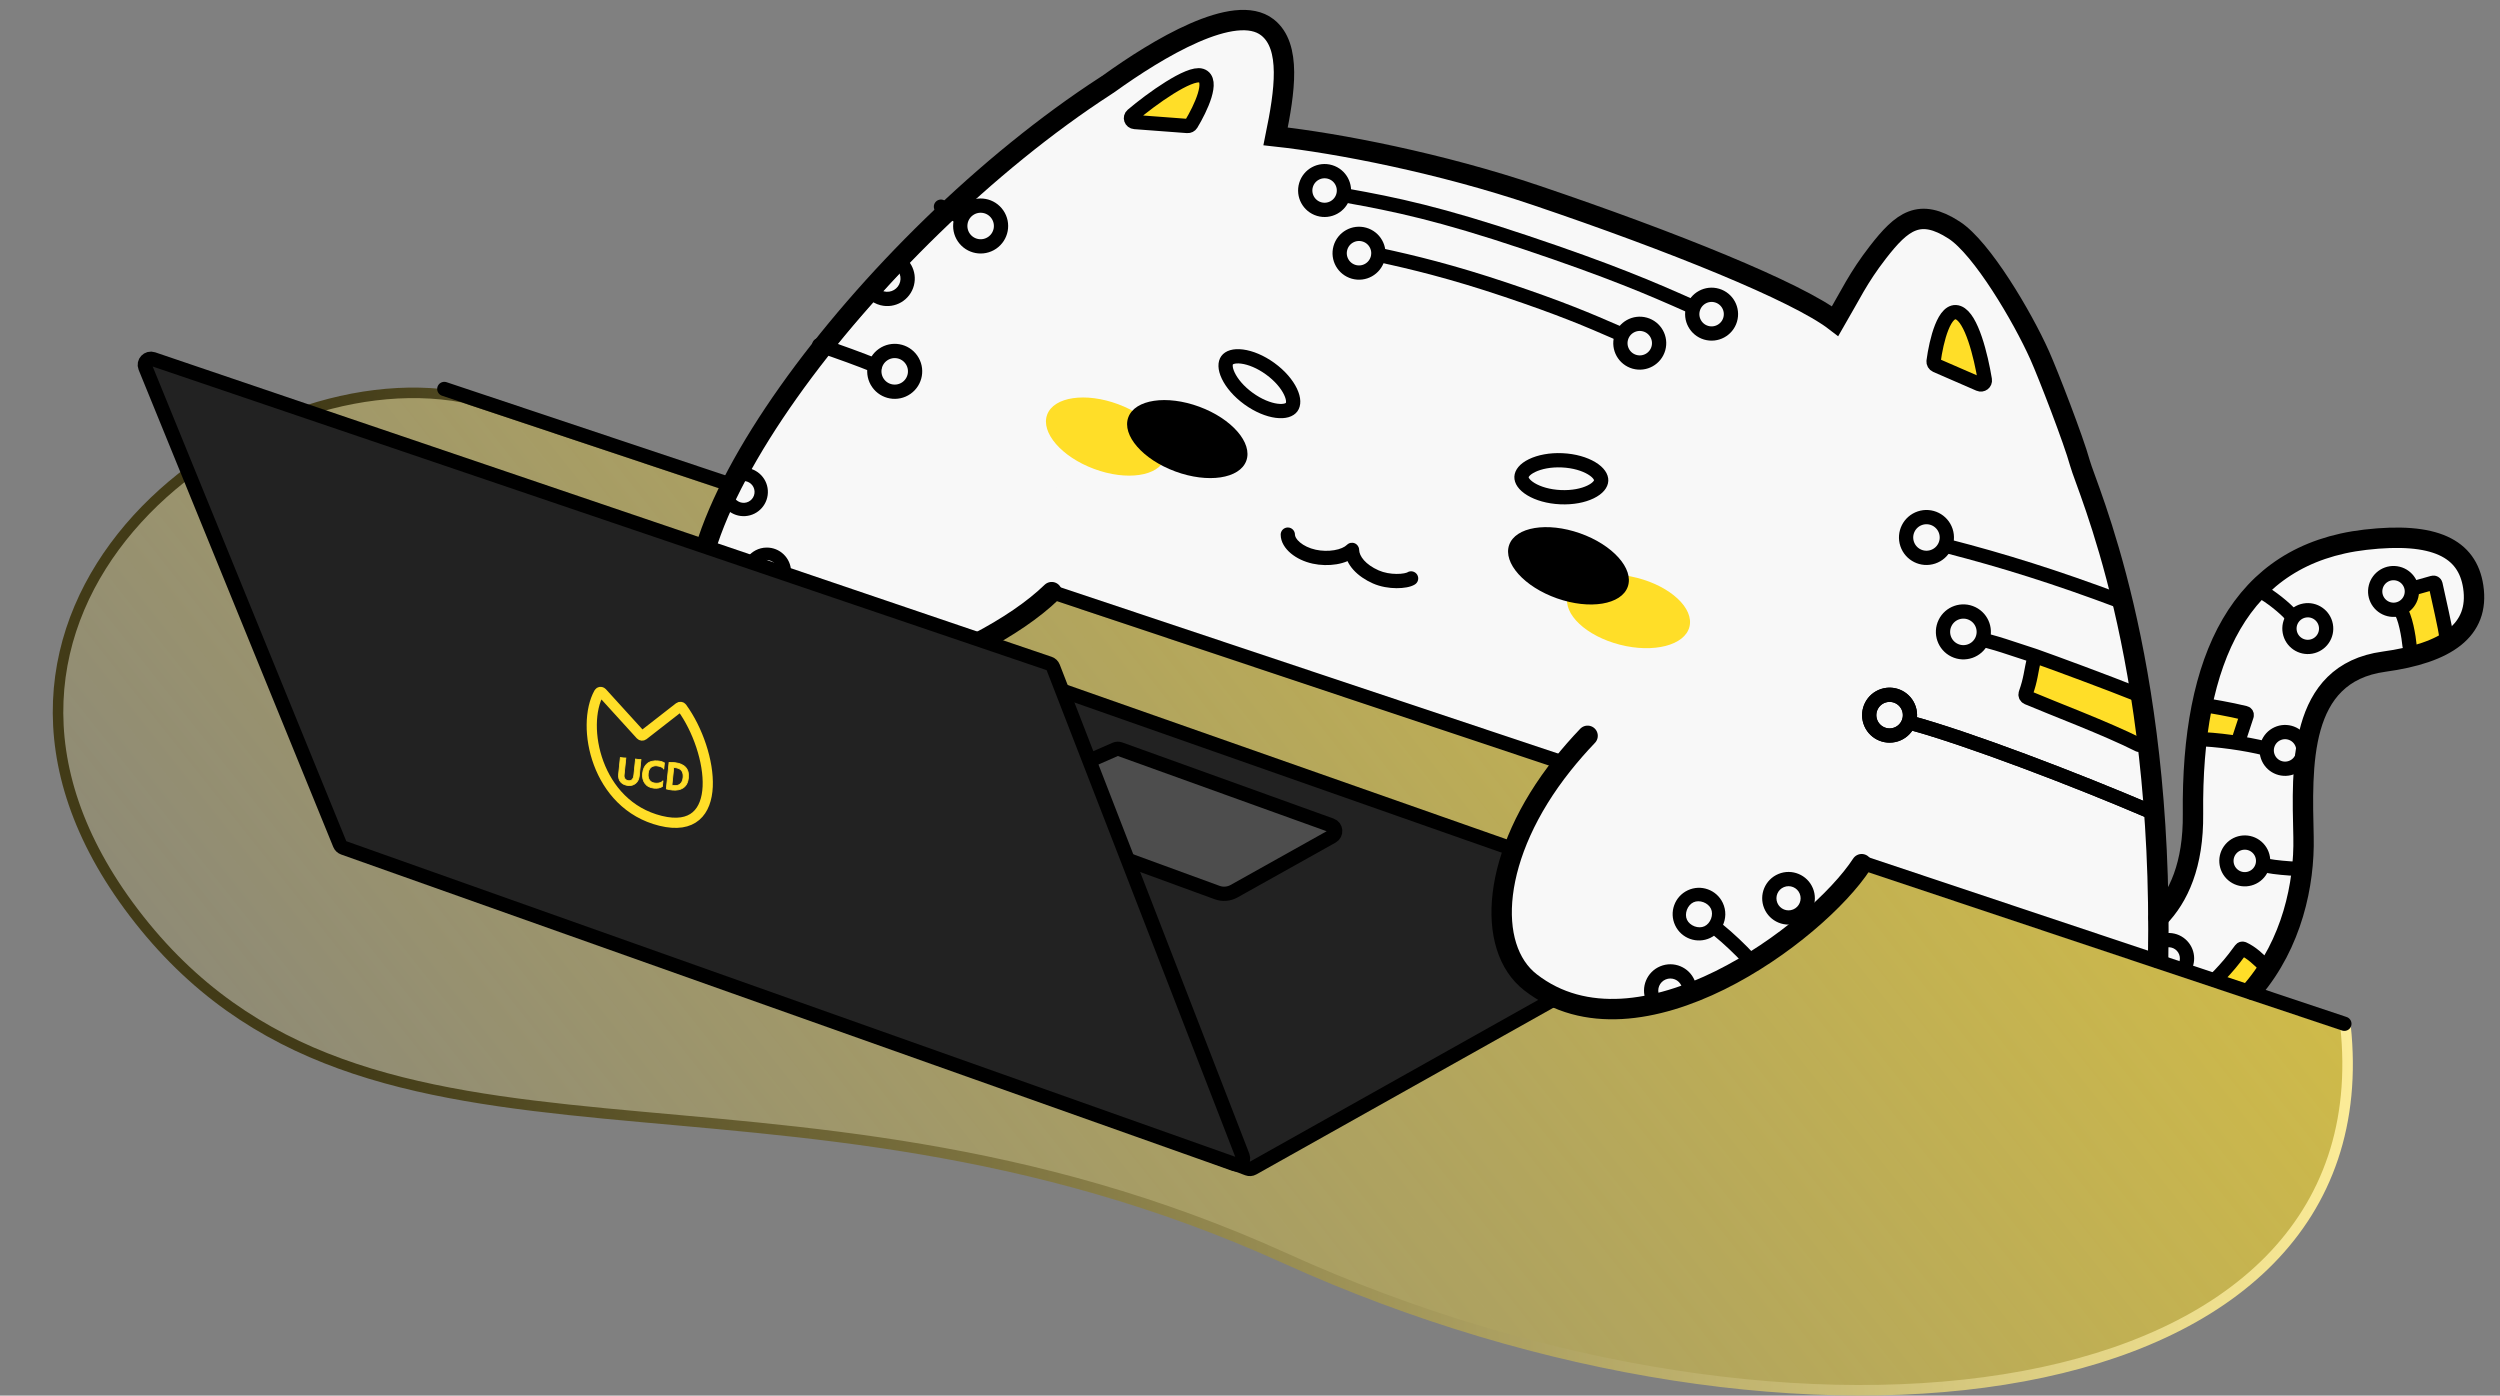 <svg width="249" height="139" viewBox="0 0 249 139" fill="none" xmlns="http://www.w3.org/2000/svg">
<rect x="0" y="0" width="249" height="139" fill="#808080" stroke="none"/>
<path d="M13.338 90.913C-9.225 61.288 23.803 35.406 46.094 39.568L233.611 102.161C237.78 141.163 179.136 148.516 128.003 125.325C76.829 102.116 36.665 121.541 13.338 90.913Z" fill="url(#paint0_linear_291_102)" stroke="url(#paint1_linear_291_102)" stroke-width="1.048" stroke-linecap="round"/>
<path d="M124.782 116.353L168.417 91.871C168.874 91.615 168.816 90.939 168.321 90.766L82.45 60.58C82.303 60.529 82.141 60.535 81.999 60.599L34.624 81.893C34.127 82.116 34.151 82.829 34.661 83.019L124.272 116.392C124.44 116.455 124.626 116.44 124.782 116.353Z" fill="#222222" stroke="black" stroke-width="1.421" stroke-linecap="round"/>
<path d="M110.837 7.935C101.014 13.455 77.156 39.717 73.165 48.376L214.827 95.766C214.831 67.114 207.043 48.462 207.138 45.887C207.22 43.695 204.54 40.092 204.016 37.735C201.135 31.187 198.92 26.214 196.159 24.428C192.709 22.195 192.4 20.267 187.631 24.428C183.815 27.756 184.316 32.072 182.963 32.241C176.306 27.127 147.447 15.998 126.846 13.671C128.344 6.622 129.2 0.596 122.043 2.641C120.21 3.165 122.381 0.188 110.837 7.935Z" fill="#F8F8F8"/>
<path d="M214.624 91.403L215.112 95.472L224.771 98.607L228.627 92.011L229.947 73.948L232.991 67.657L246.183 62.684L245.27 54.972L236.238 53.349L225.685 57.103L219.799 67.454L217.871 86.633L214.624 91.403Z" fill="#F8F8F8"/>
<path d="M223.351 94.548L220.104 97.694L223.757 98.607L225.877 96.193L223.351 94.548Z" fill="#FFDE28"/>
<rect width="4.548" height="3.272" transform="matrix(-0.976 -0.218 -0.218 0.976 223.591 70.843)" fill="#FFDE28"/>
<path d="M242.327 58.118L243.793 64.007L240.141 64.827L239.803 59.198L242.327 58.118Z" fill="#FFDE28"/>
<circle cx="2.537" cy="2.537" r="1.827" transform="matrix(-0.97 -0.243 -0.243 0.97 241.473 57.064)" stroke="black" stroke-width="1.421"/>
<path d="M239.993 64.308C239.917 63.499 239.574 61.296 239.01 60.722" stroke="black" stroke-width="1.421" stroke-linecap="round"/>
<path d="M240.564 58.538L242.321 58.043C242.434 58.011 242.55 58.081 242.575 58.196C242.918 59.818 243.587 62.62 243.646 63.395" stroke="black" stroke-width="1.421" stroke-linecap="round"/>
<path d="M214.995 91.403C216.984 89.353 218.476 86.138 218.422 81.064C218.257 65.601 223.103 55.202 235.588 53.757C242.484 52.959 245.757 54.6 246.334 58.44C246.985 62.776 243.673 65.048 237.44 65.903C228.843 67.082 229.276 76.351 229.431 83.381C229.533 88.047 228.283 93.979 224.365 98.577" stroke="black" stroke-width="2.03" stroke-linecap="round"/>
<circle cx="2.537" cy="2.537" r="1.827" transform="matrix(-0.984 0.179 0.179 0.984 231.899 59.656)" stroke="black" stroke-width="1.421"/>
<circle cx="2.537" cy="2.537" r="1.827" transform="matrix(-0.908 0.418 0.418 0.908 228.835 71.376)" stroke="black" stroke-width="1.421"/>
<circle cx="2.537" cy="2.537" r="1.827" transform="matrix(0.654 -0.757 -0.757 -0.654 223.841 89.325)" stroke="black" stroke-width="1.421"/>
<path d="M228.158 61.236C227.649 60.601 226.027 59.312 225.244 58.939" stroke="black" stroke-width="1.421" stroke-linecap="round"/>
<path d="M225.685 74.557C223.655 74.05 220.814 73.644 218.619 73.597" stroke="black" stroke-width="1.421" stroke-linecap="round"/>
<path d="M223.055 73.449L223.768 71.279C223.805 71.167 223.74 71.048 223.625 71.02C222.088 70.645 220.101 70.3 219.331 70.208" stroke="black" stroke-width="1.421" stroke-linecap="round"/>
<path d="M225.739 96.337C224.945 95.532 224.228 94.866 223.432 94.506C223.347 94.467 223.247 94.497 223.192 94.573C222.946 94.913 222.255 95.851 221.604 96.555C221.182 97.011 220.992 97.237 220.611 97.593" stroke="black" stroke-width="1.421" stroke-linecap="round"/>
<path d="M226.035 86.269C226.394 86.347 227.952 86.528 228.932 86.532" stroke="black" stroke-width="1.421" stroke-linecap="round"/>
<path fill-rule="evenodd" clip-rule="evenodd" d="M216.809 96.231L217.907 97.136C218.761 96.167 218.754 94.689 217.853 93.727C216.895 92.705 215.289 92.652 214.267 93.61C214.166 93.704 214.075 93.805 213.993 93.91L215.091 94.815C215.133 94.755 215.182 94.699 215.238 94.647C215.688 94.225 216.394 94.249 216.816 94.698C217.222 95.133 217.215 95.806 216.809 96.231Z" fill="black"/>
<path d="M203.146 65.729L212.921 69.606L213.782 74.637L201.63 69.635L203.146 65.729Z" fill="#FFDE28"/>
<circle cx="2.74" cy="2.74" r="2.03" transform="matrix(-0.899 -0.438 -0.438 0.899 199.217 61.673)" stroke="black" stroke-width="1.421"/>
<circle cx="2.74" cy="2.74" r="2.03" transform="matrix(-0.951 0.308 0.308 0.951 189.965 67.779)" stroke="black" stroke-width="1.421"/>
<circle cx="2.74" cy="2.74" r="2.03" transform="matrix(-0.951 0.308 0.308 0.951 189.965 67.779)" stroke="black" stroke-width="1.421"/>
<circle cx="2.74" cy="2.74" r="2.03" transform="matrix(-0.948 0.317 0.317 0.948 193.605 50.067)" stroke="black" stroke-width="1.421"/>
<path d="M190.131 71.95C195.883 73.485 206.898 77.708 214.218 80.849" stroke="black" stroke-width="1.421" stroke-linecap="round"/>
<path d="M190.131 71.95C195.883 73.485 206.898 77.708 214.218 80.849" stroke="black" stroke-width="1.421" stroke-linecap="round"/>
<path d="M193.955 54.4C199.526 55.833 204.777 57.481 211.072 59.843" stroke="black" stroke-width="1.421" stroke-linecap="round"/>
<path d="M197.759 63.784C199.74 64.337 198.895 64.105 202.65 65.323M202.65 65.323C202.246 67.073 202.278 67.608 201.762 69.066C201.704 69.229 201.78 69.41 201.939 69.477C204.559 70.591 209.737 72.53 213.021 74.184M202.65 65.323C204.746 66.067 209.766 67.918 213.021 69.221" stroke="black" stroke-width="1.421" stroke-linecap="round"/>
<path d="M195.048 31.145C193.652 30.616 192.852 33.968 192.586 35.967C192.562 36.146 192.662 36.317 192.828 36.389L197.129 38.26C197.422 38.388 197.742 38.146 197.69 37.83C197.297 35.448 196.373 31.647 195.048 31.145Z" fill="#FFDE28" stroke="black" stroke-width="1.421"/>
<path d="M110.431 8.341C115.278 4.856 122.99 0.188 126.237 2.725C128.636 4.599 127.962 9.118 127.049 13.583C133.219 14.259 143.488 16.241 153.027 19.468C166.524 24.035 178.962 29.048 182.784 31.985C184.282 29.413 185.065 27.679 187.022 25.151C189.458 22.005 191.183 20.686 194.633 22.918C197.393 24.704 201.432 31.544 203.157 35.4C203.99 37.263 206.538 43.843 207.159 46.115C207.858 48.673 215.471 65.142 214.952 95.408" stroke="black" stroke-width="2.03" stroke-linecap="round"/>
<path d="M44.253 38.741L233.499 101.967" stroke="black" stroke-width="1.421" stroke-linecap="round"/>
<path d="M132.585 82.199L111.541 74.616C111.395 74.563 111.233 74.568 111.091 74.631L99.338 79.78C98.835 80.001 98.858 80.721 99.374 80.91L121.226 88.898C121.781 89.101 122.397 89.052 122.913 88.763L132.676 83.303C133.131 83.048 133.076 82.376 132.585 82.199Z" fill="#4D4D4D" stroke="black" stroke-width="1.421"/>
<path d="M156.782 73.996L186.921 80.849L185.22 86.985L178.827 93.074L163.706 100.887L152.747 98.35L149.195 91.349L151.631 80.897L154.144 78.515L156.782 73.996Z" fill="#F8F8F8"/>
<path d="M72.783 47.612H105.256L104.724 59.336L94.499 64.863L80.089 69.328L70.043 65.371L69.84 56.238L70.323 54.059L72.783 47.612Z" fill="#F8F8F8"/>
<path fill-rule="evenodd" clip-rule="evenodd" d="M85.808 28.707C86.112 29.515 86.793 30.167 87.692 30.398C89.158 30.774 90.651 29.89 91.027 28.425C91.387 27.02 90.591 25.59 89.234 25.143L87.927 26.502C88.167 26.416 88.435 26.398 88.701 26.466C89.407 26.647 89.832 27.366 89.651 28.072C89.47 28.777 88.751 29.203 88.045 29.022C87.34 28.841 86.914 28.122 87.095 27.416C87.101 27.393 87.108 27.37 87.115 27.347L85.808 28.707Z" fill="black"/>
<circle cx="89.113" cy="36.986" r="2.03" transform="rotate(54.965 89.113 36.986)" stroke="black" stroke-width="1.421"/>
<circle cx="97.672" cy="22.509" r="2.03" transform="rotate(55.652 97.672 22.509)" stroke="black" stroke-width="1.421"/>
<path d="M87.141 36.401C85.617 35.78 83.712 35.087 81.593 34.37" stroke="black" stroke-width="1.421" stroke-linecap="round"/>
<path d="M95.324 21.438C94.826 21.165 94.289 20.88 93.719 20.584" stroke="black" stroke-width="1.421" stroke-linecap="round"/>
<path d="M110.126 8.543C86.482 23.866 62.525 55.527 71.058 65.878C77.248 73.387 97.543 65.98 104.748 58.977" stroke="black" stroke-width="2.03" stroke-linecap="round"/>
<path fill-rule="evenodd" clip-rule="evenodd" d="M76.414 59.191C75.177 59.211 74.158 58.224 74.138 56.987C74.135 56.819 74.151 56.655 74.183 56.498C72.861 55.892 71.482 55.4 70.103 55.001L70.388 54.062C71.8 54.471 73.219 54.977 74.588 55.604C74.989 55.071 75.623 54.722 76.342 54.711C77.579 54.691 78.598 55.677 78.618 56.914C78.638 58.151 77.651 59.171 76.414 59.191ZM72.187 47.78L72.315 47.696L71.843 49.255C71.979 50.434 73.018 51.311 74.215 51.232C75.45 51.151 76.385 50.084 76.304 48.849C76.223 47.615 75.156 46.68 73.921 46.761C73.187 46.809 72.559 47.206 72.187 47.78ZM76.4 58.315C75.705 58.326 75.019 57.685 75.008 56.99C74.997 56.294 75.638 55.609 76.333 55.597C77.028 55.586 77.714 56.227 77.725 56.922C77.736 57.617 77.096 58.303 76.4 58.315ZM71.43 64.603C70.195 64.684 69.128 63.749 69.047 62.514C68.966 61.28 69.901 60.213 71.136 60.132C72.371 60.051 73.437 60.986 73.518 62.221C73.599 63.455 72.664 64.522 71.43 64.603ZM71.365 63.624C70.671 63.669 70.072 63.144 70.026 62.45C69.981 61.756 70.506 61.157 71.2 61.111C71.894 61.066 72.493 61.591 72.539 62.285C72.585 62.979 72.059 63.578 71.365 63.624ZM74.151 50.253C73.457 50.298 72.858 49.773 72.812 49.079C72.766 48.385 73.292 47.786 73.986 47.74C74.68 47.694 75.279 48.22 75.325 48.914C75.37 49.608 74.845 50.207 74.151 50.253Z" fill="black"/>
<path d="M74.138 56.987L73.966 56.989L73.966 56.989L74.138 56.987ZM76.414 59.191L76.417 59.363L76.417 59.363L76.414 59.191ZM74.183 56.498L74.255 56.341L74.38 56.398L74.352 56.532L74.183 56.498ZM70.103 55.001L70.055 55.167L69.887 55.118L69.938 54.951L70.103 55.001ZM70.388 54.062L70.222 54.012L70.272 53.849L70.436 53.896L70.388 54.062ZM74.588 55.604L74.725 55.707L74.642 55.818L74.516 55.76L74.588 55.604ZM76.342 54.711L76.345 54.883L76.345 54.883L76.342 54.711ZM78.618 56.914L78.791 56.912L78.791 56.912L78.618 56.914ZM72.187 47.78L72.282 47.924L72.042 47.686L72.187 47.78ZM72.315 47.696L72.221 47.551L72.618 47.291L72.48 47.746L72.315 47.696ZM71.843 49.255L71.672 49.275L71.668 49.24L71.678 49.205L71.843 49.255ZM74.215 51.232L74.204 51.06L74.215 51.232ZM76.304 48.849L76.476 48.838L76.304 48.849ZM73.921 46.761L73.91 46.589L73.91 46.589L73.921 46.761ZM75.008 56.99L75.18 56.987L75.008 56.99ZM76.4 58.315L76.403 58.487L76.403 58.487L76.4 58.315ZM77.725 56.922L77.553 56.925L77.553 56.925L77.725 56.922ZM69.047 62.514L68.875 62.526L68.875 62.526L69.047 62.514ZM71.43 64.603L71.441 64.775L71.43 64.603ZM71.136 60.132L71.124 59.96L71.124 59.96L71.136 60.132ZM73.518 62.221L73.69 62.209L73.518 62.221ZM70.026 62.45L70.199 62.439L70.199 62.439L70.026 62.45ZM71.365 63.624L71.354 63.452L71.354 63.452L71.365 63.624ZM71.2 61.111L71.212 61.283L71.2 61.111ZM72.539 62.285L72.367 62.296L72.367 62.296L72.539 62.285ZM72.812 49.079L72.984 49.068L72.812 49.079ZM74.151 50.253L74.14 50.081L74.14 50.081L74.151 50.253ZM73.986 47.74L73.997 47.912L73.986 47.74ZM75.325 48.914L75.497 48.903L75.325 48.914ZM74.311 56.984C74.329 58.126 75.269 59.036 76.411 59.018L76.417 59.363C75.085 59.385 73.987 58.322 73.966 56.989L74.311 56.984ZM74.352 56.532C74.323 56.678 74.308 56.829 74.311 56.984L73.966 56.989C73.963 56.809 73.98 56.633 74.014 56.463L74.352 56.532ZM70.151 54.835C71.537 55.236 72.924 55.731 74.255 56.341L74.112 56.655C72.798 56.053 71.427 55.564 70.055 55.167L70.151 54.835ZM70.553 54.112L70.268 55.051L69.938 54.951L70.222 54.012L70.553 54.112ZM74.516 55.76C73.156 55.138 71.745 54.635 70.34 54.227L70.436 53.896C71.854 54.307 73.282 54.816 74.659 55.447L74.516 55.76ZM76.345 54.883C75.681 54.894 75.096 55.215 74.725 55.707L74.45 55.5C74.882 54.926 75.565 54.55 76.339 54.538L76.345 54.883ZM78.446 56.917C78.427 55.775 77.487 54.864 76.345 54.883L76.339 54.538C77.672 54.517 78.769 55.579 78.791 56.912L78.446 56.917ZM76.411 59.018C77.553 59 78.464 58.059 78.446 56.917L78.791 56.912C78.812 58.244 77.749 59.342 76.417 59.363L76.411 59.018ZM72.093 47.635L72.221 47.551L72.41 47.84L72.282 47.924L72.093 47.635ZM72.48 47.746L72.008 49.305L71.678 49.205L72.15 47.646L72.48 47.746ZM72.014 49.236C72.14 50.323 73.099 51.132 74.204 51.06L74.227 51.404C72.937 51.489 71.818 50.545 71.672 49.275L72.014 49.236ZM74.204 51.06C75.344 50.985 76.207 50 76.132 48.861L76.476 48.838C76.563 50.168 75.556 51.317 74.227 51.404L74.204 51.06ZM76.132 48.861C76.057 47.721 75.072 46.858 73.933 46.933L73.91 46.589C75.24 46.501 76.389 47.508 76.476 48.838L76.132 48.861ZM73.933 46.933C73.255 46.978 72.675 47.344 72.332 47.873L72.042 47.686C72.442 47.069 73.119 46.641 73.91 46.589L73.933 46.933ZM75.18 56.987C75.185 57.279 75.333 57.571 75.566 57.792C75.799 58.012 76.103 58.147 76.397 58.142L76.403 58.487C76.002 58.493 75.615 58.313 75.329 58.042C75.043 57.772 74.842 57.396 74.835 56.992L75.18 56.987ZM76.335 55.77C76.043 55.775 75.751 55.922 75.531 56.156C75.31 56.389 75.176 56.692 75.18 56.987L74.835 56.992C74.829 56.592 75.009 56.205 75.28 55.919C75.551 55.632 75.927 55.431 76.33 55.425L76.335 55.77ZM77.553 56.925C77.548 56.633 77.4 56.341 77.167 56.12C76.934 55.9 76.63 55.765 76.335 55.77L76.33 55.425C76.731 55.418 77.118 55.599 77.404 55.87C77.69 56.14 77.891 56.516 77.898 56.919L77.553 56.925ZM76.397 58.142C76.69 58.137 76.982 57.99 77.202 57.756C77.423 57.523 77.557 57.22 77.553 56.925L77.898 56.919C77.904 57.32 77.724 57.707 77.453 57.993C77.182 58.28 76.806 58.48 76.403 58.487L76.397 58.142ZM69.219 62.503C69.294 63.643 70.279 64.506 71.418 64.431L71.441 64.775C70.111 64.863 68.963 63.855 68.875 62.526L69.219 62.503ZM71.147 60.304C70.008 60.379 69.144 61.364 69.219 62.503L68.875 62.526C68.788 61.196 69.795 60.047 71.124 59.96L71.147 60.304ZM73.346 62.232C73.271 61.092 72.287 60.229 71.147 60.304L71.124 59.96C72.454 59.873 73.603 60.88 73.69 62.209L73.346 62.232ZM71.418 64.431C72.558 64.356 73.421 63.371 73.346 62.232L73.69 62.209C73.778 63.539 72.771 64.688 71.441 64.775L71.418 64.431ZM70.199 62.439C70.238 63.038 70.755 63.491 71.354 63.452L71.377 63.796C70.588 63.848 69.906 63.25 69.854 62.461L70.199 62.439ZM71.212 61.283C70.613 61.323 70.159 61.84 70.199 62.439L69.854 62.461C69.802 61.672 70.4 60.991 71.189 60.939L71.212 61.283ZM72.367 62.296C72.328 61.697 71.81 61.244 71.212 61.283L71.189 60.939C71.978 60.887 72.659 61.485 72.711 62.274L72.367 62.296ZM71.354 63.452C71.953 63.412 72.406 62.895 72.367 62.296L72.711 62.274C72.763 63.062 72.165 63.744 71.377 63.796L71.354 63.452ZM72.984 49.068C73.024 49.666 73.541 50.12 74.14 50.081L74.162 50.425C73.373 50.477 72.692 49.879 72.64 49.09L72.984 49.068ZM73.997 47.912C73.398 47.952 72.945 48.469 72.984 49.068L72.64 49.09C72.588 48.301 73.186 47.62 73.974 47.568L73.997 47.912ZM75.153 48.925C75.113 48.326 74.596 47.873 73.997 47.912L73.974 47.568C74.763 47.516 75.445 48.114 75.497 48.903L75.153 48.925ZM74.14 50.081C74.738 50.041 75.192 49.524 75.153 48.925L75.497 48.903C75.549 49.691 74.951 50.373 74.162 50.425L74.14 50.081Z" fill="black"/>
<path d="M185.422 86.072C181.002 92.863 163.199 106.194 152.442 97.843C147.953 94.358 148.495 85.092 155.64 76.127C156.409 75.163 157.238 74.212 158.125 73.286" stroke="black" stroke-width="2.03" stroke-linecap="round"/>
<ellipse cx="110.168" cy="43.482" rx="3.438" ry="6.262" transform="rotate(-69.596 110.168 43.482)" fill="#FFDE28"/>
<ellipse cx="162.201" cy="60.884" rx="3.438" ry="6.262" transform="rotate(-75.65 162.201 60.884)" fill="#FFDE28"/>
<ellipse cx="118.254" cy="43.733" rx="3.438" ry="6.262" transform="rotate(-69.762 118.254 43.733)" fill="black"/>
<ellipse cx="156.22" cy="56.355" rx="3.438" ry="6.262" transform="rotate(109.388 156.22 56.355)" fill="black"/>
<path d="M104.888 66.448L123.77 115.164C123.958 115.65 123.489 116.132 122.998 115.958L34.211 84.438C34.048 84.38 33.917 84.255 33.851 84.094L14.467 36.569C14.27 36.086 14.733 35.595 15.227 35.763L104.516 66.091C104.687 66.149 104.823 66.279 104.888 66.448Z" fill="#222222" stroke="black" stroke-width="1.421" stroke-linecap="round"/>
<path d="M65.788 81.752C59.367 80.165 57.825 72.302 59.655 69.011C59.719 68.894 59.877 68.882 59.967 68.981L63.804 73.2C63.876 73.278 63.996 73.288 64.079 73.223L67.641 70.448C67.731 70.379 67.859 70.394 67.925 70.485C71.077 74.809 72.318 83.366 65.788 81.752Z" stroke="#FFDE28" stroke-width="1.015"/>
<mask id="path-51-outside-1_291_102" maskUnits="userSpaceOnUse" x="60.855" y="75.035" width="8.367" height="4.798" fill="black">
<rect fill="white" x="60.855" y="75.035" width="8.367" height="4.798"/>
<path d="M63.298 75.6C63.379 75.615 63.446 75.626 63.5 75.631L63.664 75.648C63.719 75.654 63.777 75.654 63.839 75.65L63.671 77.281C63.638 77.604 63.513 77.853 63.297 78.029C63.093 78.195 62.851 78.264 62.571 78.235C62.264 78.204 62.025 78.099 61.852 77.92C61.659 77.72 61.579 77.451 61.614 77.115L61.786 75.445C61.894 75.463 61.996 75.477 62.092 75.486C62.19 75.496 62.27 75.499 62.335 75.495L62.16 77.197C62.142 77.362 62.18 77.496 62.272 77.599C62.358 77.693 62.471 77.747 62.614 77.762C62.824 77.783 62.975 77.69 63.067 77.481C63.1 77.406 63.122 77.312 63.134 77.198L63.298 75.6ZM65.559 75.793C65.805 75.819 66.01 75.883 66.174 75.986L66.112 76.59L66.108 76.593C66.046 76.472 65.899 76.382 65.666 76.32C65.597 76.301 65.51 76.286 65.403 76.275C65.297 76.264 65.19 76.274 65.084 76.304C64.977 76.333 64.887 76.381 64.814 76.448C64.672 76.578 64.587 76.776 64.56 77.041C64.528 77.35 64.585 77.589 64.731 77.756C64.852 77.896 65.023 77.978 65.244 78C65.494 78.026 65.702 77.994 65.868 77.903C65.928 77.871 65.981 77.829 66.026 77.776L66.032 77.781L65.975 78.333C65.757 78.479 65.477 78.534 65.137 78.499C64.736 78.458 64.435 78.298 64.234 78.02C64.041 77.754 63.965 77.421 64.006 77.02C64.049 76.596 64.204 76.273 64.468 76.054C64.735 75.833 65.099 75.746 65.559 75.793ZM66.964 78.687C66.751 78.665 66.552 78.628 66.368 78.574L66.639 75.936C66.815 75.933 67.017 75.943 67.246 75.967C67.475 75.99 67.68 76.043 67.859 76.126C68.039 76.207 68.186 76.311 68.299 76.44C68.527 76.697 68.62 77.034 68.577 77.451C68.529 77.917 68.352 78.257 68.046 78.47C67.771 78.661 67.41 78.733 66.964 78.687ZM66.924 78.197C67.008 78.222 67.093 78.239 67.178 78.247C67.264 78.256 67.357 78.249 67.459 78.226C67.561 78.202 67.652 78.159 67.732 78.095C67.902 77.961 68.002 77.751 68.032 77.464C68.08 76.994 67.939 76.687 67.606 76.544C67.497 76.497 67.368 76.466 67.22 76.45L67.166 76.445C67.147 76.443 67.126 76.441 67.105 76.441L66.924 78.197Z"/>
</mask>
<path d="M63.298 75.6C63.379 75.615 63.446 75.626 63.5 75.631L63.664 75.648C63.719 75.654 63.777 75.654 63.839 75.65L63.671 77.281C63.638 77.604 63.513 77.853 63.297 78.029C63.093 78.195 62.851 78.264 62.571 78.235C62.264 78.204 62.025 78.099 61.852 77.92C61.659 77.72 61.579 77.451 61.614 77.115L61.786 75.445C61.894 75.463 61.996 75.477 62.092 75.486C62.19 75.496 62.27 75.499 62.335 75.495L62.16 77.197C62.142 77.362 62.18 77.496 62.272 77.599C62.358 77.693 62.471 77.747 62.614 77.762C62.824 77.783 62.975 77.69 63.067 77.481C63.1 77.406 63.122 77.312 63.134 77.198L63.298 75.6ZM65.559 75.793C65.805 75.819 66.01 75.883 66.174 75.986L66.112 76.59L66.108 76.593C66.046 76.472 65.899 76.382 65.666 76.32C65.597 76.301 65.51 76.286 65.403 76.275C65.297 76.264 65.19 76.274 65.084 76.304C64.977 76.333 64.887 76.381 64.814 76.448C64.672 76.578 64.587 76.776 64.56 77.041C64.528 77.35 64.585 77.589 64.731 77.756C64.852 77.896 65.023 77.978 65.244 78C65.494 78.026 65.702 77.994 65.868 77.903C65.928 77.871 65.981 77.829 66.026 77.776L66.032 77.781L65.975 78.333C65.757 78.479 65.477 78.534 65.137 78.499C64.736 78.458 64.435 78.298 64.234 78.02C64.041 77.754 63.965 77.421 64.006 77.02C64.049 76.596 64.204 76.273 64.468 76.054C64.735 75.833 65.099 75.746 65.559 75.793ZM66.964 78.687C66.751 78.665 66.552 78.628 66.368 78.574L66.639 75.936C66.815 75.933 67.017 75.943 67.246 75.967C67.475 75.99 67.68 76.043 67.859 76.126C68.039 76.207 68.186 76.311 68.299 76.44C68.527 76.697 68.62 77.034 68.577 77.451C68.529 77.917 68.352 78.257 68.046 78.47C67.771 78.661 67.41 78.733 66.964 78.687ZM66.924 78.197C67.008 78.222 67.093 78.239 67.178 78.247C67.264 78.256 67.357 78.249 67.459 78.226C67.561 78.202 67.652 78.159 67.732 78.095C67.902 77.961 68.002 77.751 68.032 77.464C68.08 76.994 67.939 76.687 67.606 76.544C67.497 76.497 67.368 76.466 67.22 76.45L67.166 76.445C67.147 76.443 67.126 76.441 67.105 76.441L66.924 78.197Z" fill="#FFDE28"/>
<path d="M63.298 75.6L63.306 75.561L63.262 75.553L63.258 75.596L63.298 75.6ZM63.839 75.65L63.879 75.654L63.884 75.606L63.836 75.61L63.839 75.65ZM63.297 78.029L63.323 78.061L63.297 78.029ZM61.852 77.92L61.823 77.948L61.823 77.949L61.852 77.92ZM61.786 75.445L61.792 75.405L61.75 75.398L61.745 75.441L61.786 75.445ZM62.335 75.495L62.375 75.5L62.38 75.452L62.332 75.455L62.335 75.495ZM62.272 77.599L62.241 77.626L62.242 77.626L62.272 77.599ZM63.067 77.481L63.104 77.498L63.104 77.498L63.067 77.481ZM63.291 75.64C63.372 75.656 63.441 75.666 63.496 75.672L63.504 75.591C63.452 75.585 63.386 75.576 63.306 75.561L63.291 75.64ZM63.496 75.672L63.66 75.689L63.668 75.608L63.504 75.591L63.496 75.672ZM63.66 75.689C63.717 75.694 63.778 75.695 63.842 75.691L63.836 75.61C63.777 75.614 63.721 75.613 63.668 75.608L63.66 75.689ZM63.798 75.646L63.631 77.276L63.712 77.285L63.879 75.654L63.798 75.646ZM63.631 77.276C63.598 77.591 63.478 77.83 63.272 77.998L63.323 78.061C63.549 77.877 63.677 77.617 63.712 77.285L63.631 77.276ZM63.272 77.998C63.076 78.157 62.845 78.223 62.575 78.195L62.566 78.276C62.856 78.306 63.109 78.234 63.323 78.061L63.272 77.998ZM62.575 78.195C62.276 78.164 62.046 78.062 61.881 77.892L61.823 77.949C62.004 78.135 62.253 78.243 62.566 78.276L62.575 78.195ZM61.881 77.892C61.698 77.702 61.621 77.446 61.654 77.119L61.574 77.111C61.538 77.456 61.619 77.738 61.823 77.948L61.881 77.892ZM61.654 77.119L61.826 75.449L61.745 75.441L61.574 77.111L61.654 77.119ZM61.779 75.485C61.888 75.503 61.991 75.517 62.088 75.527L62.097 75.446C62.002 75.436 61.9 75.423 61.792 75.405L61.779 75.485ZM62.088 75.527C62.187 75.537 62.27 75.54 62.337 75.536L62.332 75.455C62.271 75.459 62.193 75.456 62.097 75.446L62.088 75.527ZM62.294 75.491L62.119 77.193L62.2 77.201L62.375 75.5L62.294 75.491ZM62.119 77.193C62.101 77.367 62.14 77.513 62.241 77.626L62.302 77.572C62.219 77.48 62.184 77.358 62.2 77.201L62.119 77.193ZM62.242 77.626C62.335 77.728 62.459 77.787 62.609 77.802L62.618 77.721C62.484 77.707 62.38 77.657 62.301 77.572L62.242 77.626ZM62.609 77.802C62.722 77.814 62.821 77.795 62.906 77.742C62.99 77.69 63.056 77.608 63.104 77.498L63.029 77.465C62.986 77.564 62.93 77.632 62.863 77.673C62.797 77.714 62.716 77.731 62.618 77.721L62.609 77.802ZM63.104 77.498C63.139 77.418 63.162 77.319 63.174 77.202L63.093 77.193C63.082 77.305 63.06 77.395 63.029 77.465L63.104 77.498ZM63.174 77.202L63.338 75.605L63.258 75.596L63.093 77.193L63.174 77.202ZM66.174 75.986L66.215 75.99L66.217 75.965L66.196 75.952L66.174 75.986ZM66.112 76.59L66.138 76.621L66.151 76.61L66.153 76.594L66.112 76.59ZM66.108 76.593L66.072 76.612L66.095 76.656L66.134 76.624L66.108 76.593ZM65.666 76.32L65.655 76.359L65.656 76.36L65.666 76.32ZM65.084 76.304L65.094 76.344L65.095 76.343L65.084 76.304ZM64.814 76.448L64.787 76.418L64.787 76.418L64.814 76.448ZM64.731 77.756L64.762 77.73L64.762 77.73L64.731 77.756ZM65.868 77.903L65.849 77.867L65.848 77.868L65.868 77.903ZM66.026 77.776L66.052 77.745L66.021 77.719L65.995 77.749L66.026 77.776ZM66.032 77.781L66.072 77.785L66.074 77.763L66.058 77.749L66.032 77.781ZM65.975 78.333L65.997 78.366L66.013 78.356L66.015 78.337L65.975 78.333ZM64.234 78.02L64.267 77.996L64.267 77.996L64.234 78.02ZM64.468 76.054L64.442 76.022L64.442 76.022L64.468 76.054ZM65.555 75.834C65.796 75.859 65.995 75.921 66.153 76.02L66.196 75.952C66.025 75.844 65.813 75.779 65.563 75.753L65.555 75.834ZM66.134 75.982L66.072 76.585L66.153 76.594L66.215 75.99L66.134 75.982ZM66.087 76.558L66.082 76.561L66.134 76.624L66.138 76.621L66.087 76.558ZM66.144 76.574C66.074 76.438 65.912 76.343 65.676 76.281L65.656 76.36C65.885 76.42 66.018 76.507 66.072 76.612L66.144 76.574ZM65.677 76.281C65.605 76.261 65.515 76.246 65.408 76.235L65.399 76.316C65.504 76.327 65.59 76.341 65.655 76.359L65.677 76.281ZM65.408 76.235C65.296 76.224 65.184 76.234 65.073 76.265L65.095 76.343C65.197 76.314 65.298 76.305 65.399 76.316L65.408 76.235ZM65.073 76.265C64.961 76.296 64.865 76.346 64.787 76.418L64.841 76.478C64.909 76.416 64.993 76.371 65.094 76.344L65.073 76.265ZM64.787 76.418C64.635 76.557 64.547 76.766 64.519 77.037L64.6 77.046C64.627 76.786 64.709 76.599 64.841 76.478L64.787 76.418ZM64.519 77.037C64.487 77.353 64.544 77.604 64.701 77.783L64.762 77.73C64.626 77.573 64.569 77.348 64.6 77.046L64.519 77.037ZM64.7 77.783C64.829 77.932 65.011 78.017 65.24 78.041L65.248 77.96C65.035 77.938 64.875 77.861 64.762 77.73L64.7 77.783ZM65.24 78.041C65.495 78.067 65.712 78.034 65.887 77.939L65.848 77.868C65.691 77.953 65.492 77.985 65.248 77.96L65.24 78.041ZM65.887 77.939C65.952 77.904 66.008 77.859 66.057 77.803L65.995 77.749C65.953 77.798 65.904 77.838 65.849 77.867L65.887 77.939ZM66 77.807L66.006 77.812L66.058 77.749L66.052 77.745L66 77.807ZM65.991 77.776L65.934 78.329L66.015 78.337L66.072 77.785L65.991 77.776ZM65.952 78.299C65.744 78.439 65.475 78.493 65.141 78.459L65.133 78.54C65.48 78.576 65.769 78.519 65.997 78.366L65.952 78.299ZM65.141 78.459C64.749 78.419 64.46 78.264 64.267 77.996L64.201 78.044C64.41 78.333 64.722 78.498 65.133 78.54L65.141 78.459ZM64.267 77.996C64.081 77.74 64.006 77.418 64.046 77.024L63.965 77.016C63.923 77.425 64.001 77.768 64.201 78.044L64.267 77.996ZM64.046 77.024C64.089 76.608 64.24 76.296 64.494 76.085L64.442 76.022C64.168 76.251 64.01 76.584 63.965 77.016L64.046 77.024ZM64.494 76.085C64.75 75.873 65.102 75.787 65.555 75.834L65.563 75.753C65.096 75.705 64.72 75.793 64.442 76.022L64.494 76.085ZM66.368 78.574L66.327 78.57L66.324 78.604L66.356 78.613L66.368 78.574ZM66.639 75.936L66.638 75.896L66.602 75.896L66.599 75.932L66.639 75.936ZM67.859 76.126L67.842 76.162L67.842 76.163L67.859 76.126ZM68.299 76.44L68.268 76.467L68.268 76.467L68.299 76.44ZM68.046 78.47L68.069 78.503L68.069 78.503L68.046 78.47ZM66.924 78.197L66.884 78.193L66.88 78.227L66.913 78.236L66.924 78.197ZM67.459 78.226L67.468 78.266L67.469 78.266L67.459 78.226ZM67.732 78.095L67.707 78.063L67.707 78.063L67.732 78.095ZM67.606 76.544L67.623 76.507L67.623 76.507L67.606 76.544ZM67.105 76.441L67.107 76.4L67.069 76.398L67.065 76.436L67.105 76.441ZM66.968 78.647C66.757 78.625 66.561 78.588 66.379 78.535L66.356 78.613C66.543 78.668 66.744 78.706 66.959 78.728L66.968 78.647ZM66.408 78.578L66.679 75.941L66.599 75.932L66.327 78.57L66.408 78.578ZM66.64 75.977C66.813 75.974 67.014 75.984 67.241 76.007L67.25 75.927C67.02 75.903 66.816 75.892 66.638 75.896L66.64 75.977ZM67.241 76.007C67.468 76.031 67.668 76.082 67.842 76.162L67.876 76.089C67.692 76.004 67.483 75.951 67.25 75.927L67.241 76.007ZM67.842 76.163C68.018 76.242 68.16 76.343 68.268 76.467L68.329 76.413C68.212 76.279 68.06 76.172 67.875 76.089L67.842 76.163ZM68.268 76.467C68.488 76.714 68.579 77.039 68.537 77.447L68.618 77.455C68.661 77.03 68.567 76.68 68.329 76.413L68.268 76.467ZM68.537 77.447C68.49 77.905 68.317 78.232 68.023 78.437L68.069 78.503C68.387 78.282 68.569 77.93 68.618 77.455L68.537 77.447ZM68.023 78.437C67.758 78.62 67.408 78.692 66.968 78.647L66.959 78.728C67.413 78.774 67.784 78.701 68.069 78.503L68.023 78.437ZM66.913 78.236C66.999 78.261 67.086 78.279 67.174 78.288L67.182 78.207C67.099 78.198 67.017 78.182 66.936 78.158L66.913 78.236ZM67.174 78.288C67.265 78.297 67.363 78.289 67.468 78.266L67.451 78.187C67.352 78.209 67.263 78.215 67.182 78.207L67.174 78.288ZM67.469 78.266C67.576 78.24 67.673 78.194 67.757 78.127L67.707 78.063C67.632 78.123 67.546 78.164 67.45 78.187L67.469 78.266ZM67.757 78.127C67.939 77.984 68.042 77.762 68.072 77.469L67.992 77.46C67.963 77.74 67.866 77.938 67.707 78.063L67.757 78.127ZM68.072 77.469C68.097 77.229 68.074 77.026 67.999 76.864C67.923 76.701 67.797 76.582 67.623 76.507L67.59 76.581C67.748 76.649 67.859 76.755 67.925 76.898C67.992 77.043 68.015 77.23 67.992 77.46L68.072 77.469ZM67.623 76.507C67.509 76.458 67.375 76.426 67.224 76.41L67.216 76.491C67.361 76.506 67.486 76.536 67.591 76.581L67.623 76.507ZM67.224 76.41L67.171 76.404L67.162 76.485L67.216 76.491L67.224 76.41ZM67.171 76.404C67.15 76.402 67.129 76.401 67.107 76.4L67.103 76.481C67.124 76.482 67.143 76.483 67.162 76.485L67.171 76.404ZM67.065 76.436L66.884 78.193L66.965 78.201L67.145 76.445L67.065 76.436Z" fill="#FFDE28" mask="url(#path-51-outside-1_291_102)"/>
<path d="M137.341 25.393C140.707 26.118 144.592 27.052 150.036 28.882C155.479 30.712 158.146 31.846 161.187 33.173" stroke="black" stroke-width="1.421" stroke-linecap="round"/>
<circle cx="135.358" cy="25.22" r="1.928" transform="rotate(15.753 135.358 25.22)" stroke="black" stroke-width="1.421"/>
<circle cx="163.32" cy="34.18" r="1.928" transform="rotate(15.753 163.32 34.18)" stroke="black" stroke-width="1.421"/>
<path d="M134.072 19.482C138.994 20.36 143.45 21.297 151.945 24.144C160.441 26.992 164.483 28.737 168.3 30.436" stroke="black" stroke-width="1.421" stroke-linecap="round"/>
<circle cx="170.475" cy="31.29" r="1.928" transform="rotate(16.609 170.475 31.29)" stroke="black" stroke-width="1.421"/>
<circle cx="131.929" cy="18.975" r="1.928" transform="rotate(16.609 131.929 18.975)" stroke="black" stroke-width="1.421"/>
<path d="M128.65 40.547C128.462 40.807 127.997 41.023 127.148 40.913C126.33 40.807 125.325 40.405 124.355 39.702C123.385 38.998 122.692 38.167 122.337 37.422C121.969 36.65 122.03 36.141 122.219 35.881C122.407 35.621 122.872 35.405 123.721 35.515C124.538 35.622 125.544 36.023 126.514 36.727C127.484 37.43 128.177 38.261 128.532 39.006C128.9 39.779 128.839 40.287 128.65 40.547Z" stroke="black" stroke-width="1.421"/>
<path d="M151.54 47.503C151.525 47.824 151.753 48.282 152.486 48.725C153.192 49.152 154.228 49.465 155.425 49.519C156.622 49.574 157.683 49.356 158.424 48.995C159.194 48.62 159.463 48.184 159.478 47.864C159.492 47.543 159.264 47.084 158.531 46.642C157.825 46.215 156.789 45.902 155.592 45.847C154.395 45.793 153.335 46.011 152.593 46.372C151.823 46.746 151.554 47.182 151.54 47.503Z" stroke="black" stroke-width="1.421"/>
<path d="M128.977 53.247C128.977 52.855 128.659 52.537 128.267 52.537C127.874 52.537 127.556 52.855 127.556 53.247L128.977 53.247ZM134.66 54.769L135.37 54.757C135.365 54.473 135.191 54.219 134.928 54.112C134.665 54.004 134.363 54.064 134.161 54.263L134.66 54.769ZM140.922 58.213C141.255 58.005 141.356 57.567 141.148 57.234C140.94 56.902 140.502 56.8 140.169 57.008L140.922 58.213ZM130.894 55.446L130.744 56.14L130.894 55.446ZM137.028 57.461L136.741 58.11L137.028 57.461ZM127.556 53.247C127.556 53.998 128.01 54.647 128.563 55.111C129.131 55.588 129.897 55.956 130.744 56.14L131.045 54.752C130.397 54.611 129.848 54.336 129.477 54.023C129.089 53.698 128.977 53.41 128.977 53.247L127.556 53.247ZM130.744 56.14C131.512 56.307 132.354 56.328 133.119 56.201C133.87 56.076 134.632 55.794 135.158 55.275L134.161 54.263C133.925 54.496 133.487 54.699 132.886 54.799C132.3 54.897 131.639 54.881 131.045 54.752L130.744 56.14ZM133.95 54.782C133.976 56.261 135.252 57.452 136.741 58.11L137.315 56.811C136.004 56.231 135.381 55.396 135.37 54.757L133.95 54.782ZM136.741 58.11C137.514 58.452 138.369 58.579 139.091 58.583C139.455 58.585 139.8 58.556 140.1 58.5C140.384 58.448 140.685 58.361 140.922 58.213L140.169 57.008C140.171 57.007 140.165 57.011 140.149 57.018C140.133 57.025 140.11 57.034 140.081 57.044C140.021 57.064 139.941 57.085 139.841 57.103C139.641 57.14 139.386 57.164 139.099 57.162C138.519 57.159 137.867 57.054 137.315 56.811L136.741 58.11Z" fill="black"/>
<path fill-rule="evenodd" clip-rule="evenodd" d="M167.003 92.095C167.581 93.318 169.042 93.841 170.265 93.262C170.431 93.184 170.584 93.09 170.723 92.981C171.819 93.874 172.848 94.853 173.805 95.874L174.693 95.252C173.68 94.163 172.582 93.112 171.405 92.153C171.734 91.501 171.769 90.711 171.433 90C170.855 88.777 169.394 88.254 168.171 88.832C166.947 89.411 166.425 90.871 167.003 92.095ZM168.769 98.183C168.738 98.03 168.693 97.877 168.631 97.728C168.114 96.478 166.681 95.883 165.43 96.4C164.18 96.917 163.585 98.35 164.102 99.601C164.132 99.672 164.164 99.741 164.199 99.808L165.23 99.442C165.177 99.364 165.131 99.281 165.094 99.191C164.803 98.488 165.138 97.683 165.84 97.392C166.543 97.101 167.348 97.435 167.639 98.138C167.695 98.273 167.727 98.411 167.739 98.549L168.769 98.183ZM167.869 91.685C168.194 92.372 169.154 92.736 169.842 92.41C170.529 92.085 170.893 91.125 170.568 90.438C170.243 89.75 169.282 89.387 168.595 89.712C167.907 90.037 167.544 90.997 167.869 91.685ZM175.874 90.405C176.391 91.656 177.824 92.25 179.074 91.733C180.325 91.216 180.919 89.783 180.402 88.532C179.885 87.282 178.452 86.687 177.202 87.204C175.951 87.722 175.357 89.155 175.874 90.405ZM176.866 89.995C177.156 90.698 177.961 91.032 178.664 90.741C179.367 90.45 179.701 89.645 179.41 88.942C179.12 88.24 178.315 87.906 177.612 88.196C176.909 88.487 176.575 89.292 176.866 89.995Z" fill="black"/>
<path d="M170.265 93.262L170.192 93.106L170.192 93.106L170.265 93.262ZM167.003 92.095L166.847 92.168L166.847 92.168L167.003 92.095ZM170.723 92.981L170.832 92.848L170.726 92.761L170.617 92.845L170.723 92.981ZM173.805 95.874L173.68 95.992L173.782 96.101L173.904 96.015L173.805 95.874ZM174.693 95.252L174.792 95.394L174.955 95.28L174.82 95.135L174.693 95.252ZM171.405 92.153L171.251 92.075L171.188 92.199L171.296 92.286L171.405 92.153ZM171.433 90L171.277 90.074L171.433 90ZM168.171 88.832L168.097 88.676L168.097 88.676L168.171 88.832ZM168.631 97.728L168.471 97.794L168.631 97.728ZM168.769 98.183L168.827 98.345L168.968 98.295L168.938 98.148L168.769 98.183ZM165.43 96.4L165.364 96.241L165.43 96.4ZM164.102 99.601L163.943 99.667L163.943 99.667L164.102 99.601ZM164.199 99.808L164.047 99.888L164.116 100.021L164.257 99.971L164.199 99.808ZM165.23 99.442L165.287 99.604L165.498 99.529L165.372 99.344L165.23 99.442ZM165.094 99.191L165.254 99.125L165.254 99.125L165.094 99.191ZM165.84 97.392L165.774 97.233L165.84 97.392ZM167.639 98.138L167.479 98.204L167.479 98.204L167.639 98.138ZM167.739 98.549L167.567 98.564L167.586 98.787L167.797 98.712L167.739 98.549ZM169.842 92.41L169.768 92.254L169.842 92.41ZM167.869 91.685L167.713 91.758L167.713 91.758L167.869 91.685ZM170.568 90.438L170.724 90.364L170.724 90.364L170.568 90.438ZM168.595 89.712L168.669 89.868L168.595 89.712ZM175.874 90.405L176.033 90.339L175.874 90.405ZM180.402 88.532L180.562 88.466L180.562 88.466L180.402 88.532ZM177.202 87.204L177.136 87.045L177.202 87.204ZM178.664 90.741L178.73 90.9L178.664 90.741ZM176.866 89.995L177.025 89.929L177.025 89.929L176.866 89.995ZM179.41 88.942L179.251 89.008L179.251 89.008L179.41 88.942ZM177.612 88.196L177.678 88.356L177.612 88.196ZM170.192 93.106C169.054 93.644 167.697 93.158 167.159 92.021L166.847 92.168C167.466 93.478 169.03 94.037 170.339 93.418L170.192 93.106ZM170.617 92.845C170.488 92.945 170.346 93.034 170.192 93.106L170.339 93.418C170.516 93.335 170.68 93.233 170.829 93.118L170.617 92.845ZM173.931 95.756C172.969 94.731 171.935 93.746 170.832 92.848L170.614 93.115C171.703 94.002 172.726 94.976 173.68 95.992L173.931 95.756ZM174.595 95.111L173.706 95.733L173.904 96.015L174.792 95.394L174.595 95.111ZM171.296 92.286C172.466 93.24 173.558 94.285 174.567 95.37L174.82 95.135C173.801 94.04 172.698 92.984 171.514 92.019L171.296 92.286ZM171.277 90.074C171.59 90.734 171.557 91.469 171.251 92.075L171.559 92.23C171.911 91.534 171.949 90.687 171.589 89.926L171.277 90.074ZM168.245 88.988C169.382 88.451 170.74 88.936 171.277 90.074L171.589 89.926C170.97 88.617 169.407 88.057 168.097 88.676L168.245 88.988ZM167.159 92.021C166.621 90.884 167.107 89.526 168.245 88.988L168.097 88.676C166.788 89.295 166.228 90.859 166.847 92.168L167.159 92.021ZM168.471 97.794C168.529 97.933 168.572 98.075 168.6 98.217L168.938 98.148C168.905 97.985 168.856 97.822 168.79 97.662L168.471 97.794ZM165.496 96.56C166.658 96.079 167.991 96.632 168.471 97.794L168.79 97.662C168.237 96.323 166.703 95.687 165.364 96.241L165.496 96.56ZM164.262 99.535C163.781 98.372 164.334 97.04 165.496 96.56L165.364 96.241C164.026 96.794 163.389 98.328 163.943 99.667L164.262 99.535ZM164.352 99.728C164.319 99.665 164.289 99.601 164.262 99.535L163.943 99.667C163.974 99.743 164.009 99.817 164.047 99.888L164.352 99.728ZM165.172 99.279L164.142 99.645L164.257 99.971L165.287 99.604L165.172 99.279ZM165.372 99.344C165.326 99.277 165.286 99.204 165.254 99.125L164.935 99.257C164.976 99.357 165.028 99.452 165.087 99.539L165.372 99.344ZM165.254 99.125C164.999 98.51 165.292 97.806 165.906 97.551L165.774 97.233C164.984 97.56 164.608 98.466 164.935 99.257L165.254 99.125ZM165.906 97.551C166.521 97.297 167.225 97.589 167.479 98.204L167.798 98.072C167.471 97.281 166.565 96.906 165.774 97.233L165.906 97.551ZM167.479 98.204C167.528 98.322 167.557 98.443 167.567 98.564L167.911 98.535C167.898 98.379 167.861 98.224 167.798 98.072L167.479 98.204ZM168.711 98.02L167.681 98.386L167.797 98.712L168.827 98.345L168.711 98.02ZM169.768 92.254C169.475 92.393 169.112 92.389 168.78 92.266C168.447 92.142 168.165 91.907 168.025 91.611L167.713 91.758C167.898 92.15 168.259 92.44 168.66 92.589C169.06 92.738 169.522 92.753 169.916 92.566L169.768 92.254ZM170.412 90.511C170.55 90.805 170.546 91.168 170.423 91.5C170.299 91.832 170.064 92.115 169.768 92.254L169.916 92.566C170.307 92.381 170.597 92.021 170.746 91.62C170.895 91.219 170.91 90.758 170.724 90.364L170.412 90.511ZM168.669 89.868C168.962 89.729 169.325 89.734 169.657 89.857C169.99 89.98 170.272 90.216 170.412 90.511L170.724 90.364C170.538 89.972 170.178 89.682 169.777 89.533C169.376 89.385 168.915 89.37 168.521 89.556L168.669 89.868ZM168.025 91.611C167.886 91.317 167.891 90.955 168.014 90.623C168.137 90.29 168.373 90.008 168.669 89.868L168.521 89.556C168.129 89.741 167.839 90.102 167.691 90.502C167.542 90.903 167.527 91.365 167.713 91.758L168.025 91.611ZM179.008 91.573C177.846 92.054 176.514 91.502 176.033 90.339L175.714 90.471C176.268 91.809 177.802 92.446 179.14 91.892L179.008 91.573ZM180.243 88.598C180.724 89.761 180.171 91.093 179.008 91.573L179.14 91.892C180.479 91.339 181.115 89.805 180.562 88.466L180.243 88.598ZM177.268 87.364C178.43 86.883 179.762 87.436 180.243 88.598L180.562 88.466C180.008 87.128 178.474 86.492 177.136 87.045L177.268 87.364ZM176.033 90.339C175.552 89.177 176.105 87.845 177.268 87.364L177.136 87.045C175.797 87.599 175.161 89.132 175.714 90.471L176.033 90.339ZM178.598 90.582C177.984 90.836 177.279 90.544 177.025 89.929L176.706 90.061C177.033 90.852 177.939 91.228 178.73 90.9L178.598 90.582ZM179.251 89.008C179.505 89.623 179.213 90.327 178.598 90.582L178.73 90.9C179.521 90.573 179.897 89.667 179.57 88.876L179.251 89.008ZM177.678 88.356C178.292 88.102 178.997 88.394 179.251 89.008L179.57 88.876C179.243 88.086 178.337 87.71 177.546 88.037L177.678 88.356ZM177.025 89.929C176.771 89.314 177.063 88.61 177.678 88.356L177.546 88.037C176.755 88.364 176.379 89.27 176.706 90.061L177.025 89.929Z" fill="black"/>
<path d="M119.642 7.534C120.934 7.951 119.586 10.8 118.644 12.358C118.565 12.488 118.419 12.561 118.267 12.549L113.014 12.154C112.658 12.128 112.51 11.7 112.782 11.47C114.693 9.847 118.457 7.152 119.642 7.534Z" fill="#FFDE28" stroke="black" stroke-width="1.421"/>
<defs>
<linearGradient id="paint0_linear_291_102" x1="284.942" y1="-34.548" x2="52.903" y2="149.826" gradientUnits="userSpaceOnUse">
<stop stop-color="#FFDE28"/>
<stop offset="1" stop-color="#FFDE28" stop-opacity="0.1"/>
</linearGradient>
<linearGradient id="paint1_linear_291_102" x1="237.539" y1="102.423" x2="34.832" y2="112.113" gradientUnits="userSpaceOnUse">
<stop stop-color="#FFEF9A"/>
<stop offset="1" stop-color="#423B17"/>
</linearGradient>
</defs>
</svg>
